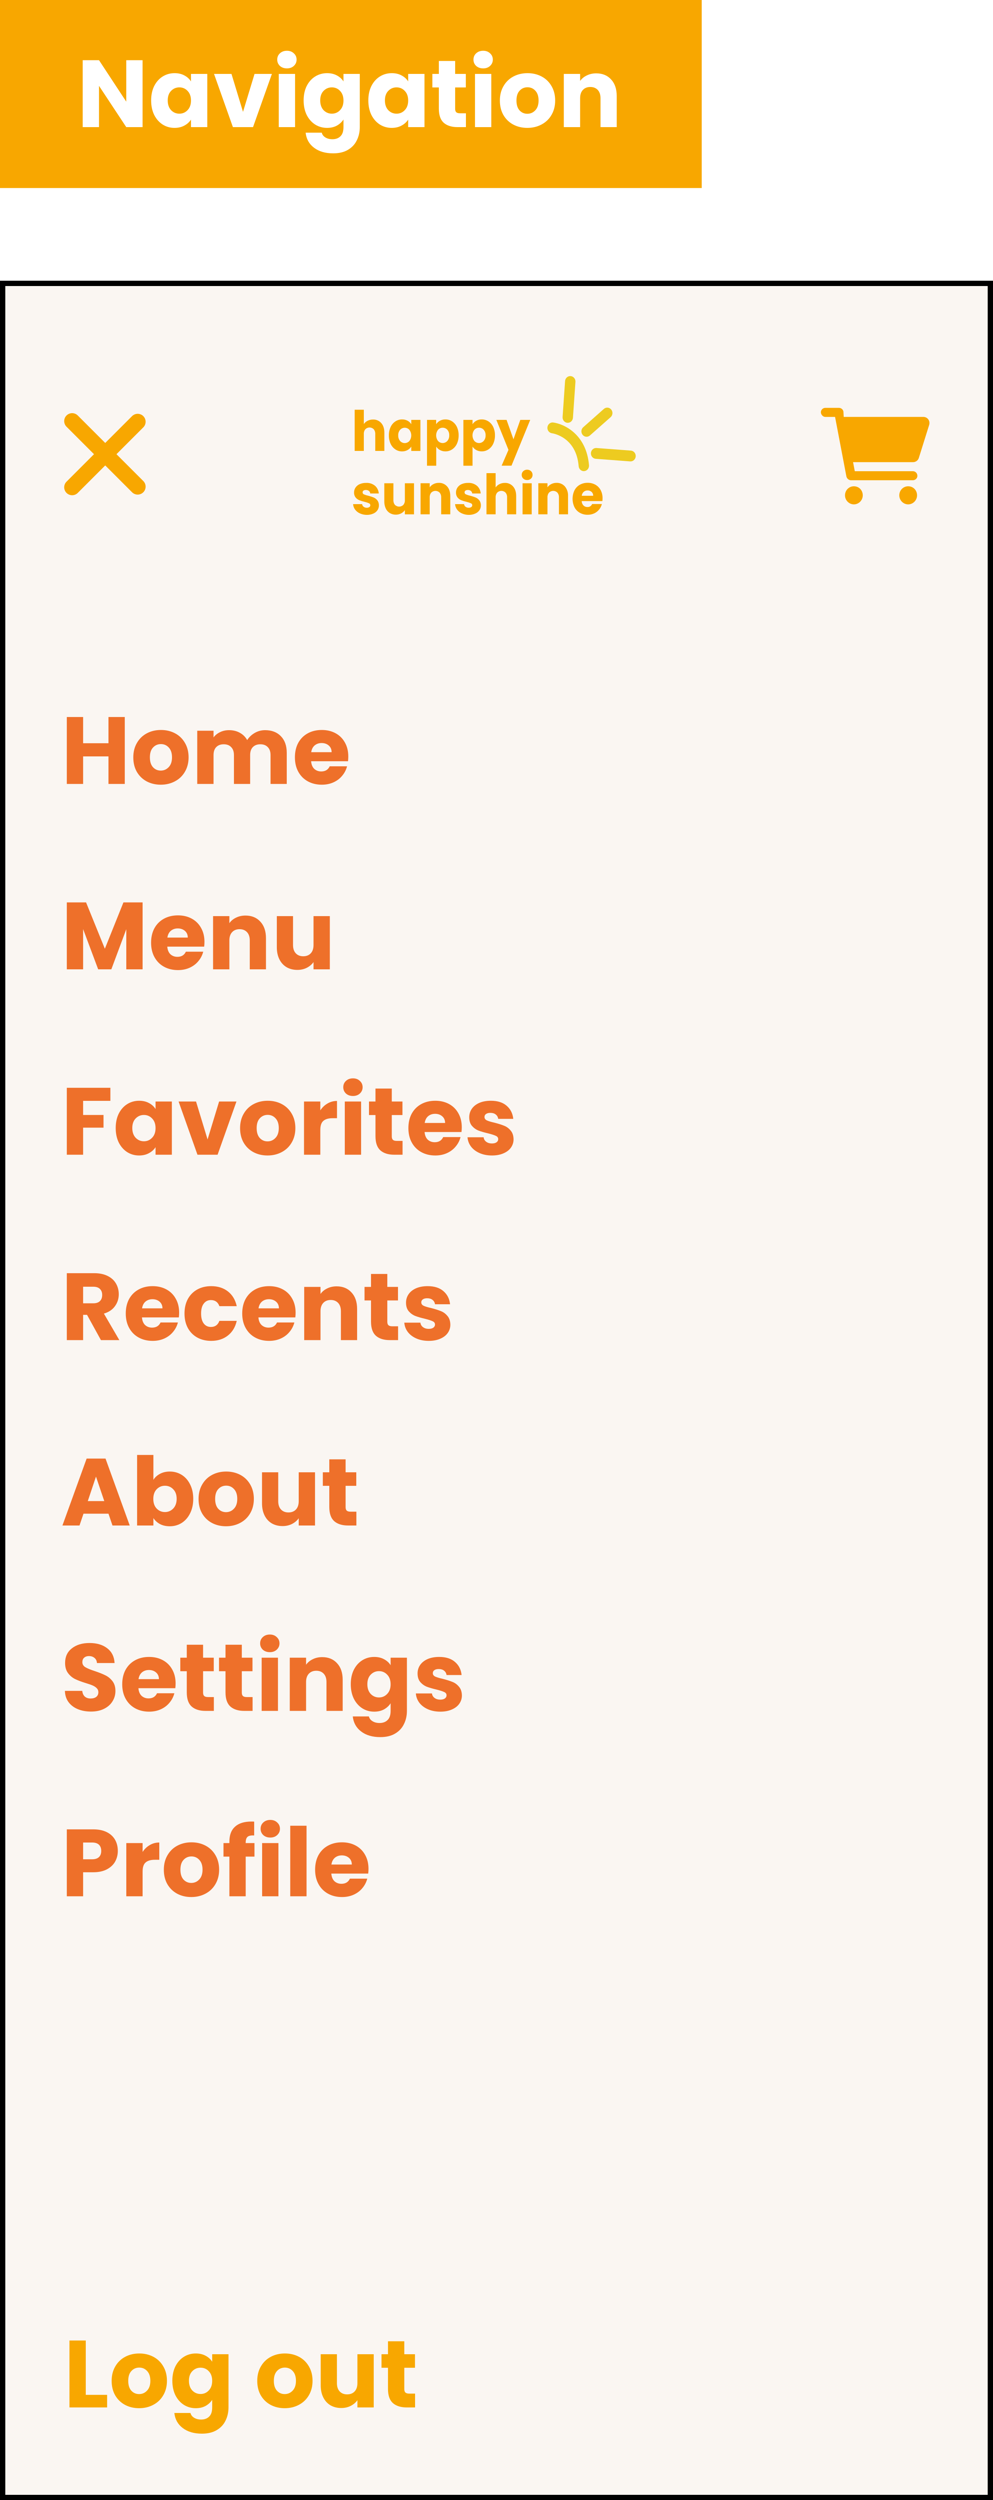 <svg width="375" height="944" viewBox="0 0 375 944" fill="none" xmlns="http://www.w3.org/2000/svg">
<rect width="375" height="944" fill="white"/>
<rect x="1" y="107" width="373" height="836" fill="#FAF6F2" stroke="black" stroke-width="2"/>
<path d="M44.492 698.864C44.492 700.328 44.156 701.672 43.484 702.896C42.812 704.096 41.78 705.068 40.388 705.812C38.996 706.556 37.268 706.928 35.204 706.928H31.388V716H25.232V690.728H35.204C37.22 690.728 38.924 691.076 40.316 691.772C41.708 692.468 42.752 693.428 43.448 694.652C44.144 695.876 44.492 697.28 44.492 698.864ZM34.736 702.032C35.912 702.032 36.788 701.756 37.364 701.204C37.94 700.652 38.228 699.872 38.228 698.864C38.228 697.856 37.94 697.076 37.364 696.524C36.788 695.972 35.912 695.696 34.736 695.696H31.388V702.032H34.736ZM53.853 699.26C54.573 698.156 55.473 697.292 56.553 696.668C57.633 696.02 58.833 695.696 60.153 695.696V702.212H58.461C56.925 702.212 55.773 702.548 55.005 703.22C54.237 703.868 53.853 705.02 53.853 706.676V716H47.697V695.912H53.853V699.26ZM72.239 716.288C70.271 716.288 68.495 715.868 66.911 715.028C65.351 714.188 64.115 712.988 63.203 711.428C62.315 709.868 61.871 708.044 61.871 705.956C61.871 703.892 62.327 702.08 63.239 700.52C64.151 698.936 65.399 697.724 66.983 696.884C68.567 696.044 70.343 695.624 72.311 695.624C74.279 695.624 76.055 696.044 77.639 696.884C79.223 697.724 80.471 698.936 81.383 700.52C82.295 702.08 82.751 703.892 82.751 705.956C82.751 708.02 82.283 709.844 81.347 711.428C80.435 712.988 79.175 714.188 77.567 715.028C75.983 715.868 74.207 716.288 72.239 716.288ZM72.239 710.96C73.415 710.96 74.411 710.528 75.227 709.664C76.067 708.8 76.487 707.564 76.487 705.956C76.487 704.348 76.079 703.112 75.263 702.248C74.471 701.384 73.487 700.952 72.311 700.952C71.111 700.952 70.115 701.384 69.323 702.248C68.531 703.088 68.135 704.324 68.135 705.956C68.135 707.564 68.519 708.8 69.287 709.664C70.079 710.528 71.063 710.96 72.239 710.96ZM96.097 701.024H92.785V716H86.629V701.024H84.397V695.912H86.629V695.336C86.629 692.864 87.337 690.992 88.753 689.72C90.169 688.424 92.245 687.776 94.981 687.776C95.437 687.776 95.773 687.788 95.989 687.812V693.032C94.813 692.96 93.985 693.128 93.505 693.536C93.025 693.944 92.785 694.676 92.785 695.732V695.912H96.097V701.024ZM102.086 693.824C101.006 693.824 100.118 693.512 99.422 692.888C98.75 692.24 98.414 691.448 98.414 690.512C98.414 689.552 98.75 688.76 99.422 688.136C100.118 687.488 101.006 687.164 102.086 687.164C103.142 687.164 104.006 687.488 104.678 688.136C105.374 688.76 105.722 689.552 105.722 690.512C105.722 691.448 105.374 692.24 104.678 692.888C104.006 693.512 103.142 693.824 102.086 693.824ZM105.146 695.912V716H98.99V695.912H105.146ZM115.763 689.36V716H109.607V689.36H115.763ZM139.16 705.632C139.16 706.208 139.124 706.808 139.052 707.432H125.12C125.216 708.68 125.612 709.64 126.308 710.312C127.028 710.96 127.904 711.284 128.936 711.284C130.472 711.284 131.54 710.636 132.14 709.34H138.692C138.356 710.66 137.744 711.848 136.856 712.904C135.992 713.96 134.9 714.788 133.58 715.388C132.26 715.988 130.784 716.288 129.152 716.288C127.184 716.288 125.432 715.868 123.896 715.028C122.36 714.188 121.16 712.988 120.296 711.428C119.432 709.868 119 708.044 119 705.956C119 703.868 119.42 702.044 120.26 700.484C121.124 698.924 122.324 697.724 123.86 696.884C125.396 696.044 127.16 695.624 129.152 695.624C131.096 695.624 132.824 696.032 134.336 696.848C135.848 697.664 137.024 698.828 137.864 700.34C138.728 701.852 139.16 703.616 139.16 705.632ZM132.86 704.012C132.86 702.956 132.5 702.116 131.78 701.492C131.06 700.868 130.16 700.556 129.08 700.556C128.048 700.556 127.172 700.856 126.452 701.456C125.756 702.056 125.324 702.908 125.156 704.012H132.86Z" fill="#EE702A"/>
<path d="M53.852 340.728V366H47.696V350.844L42.044 366H37.076L31.388 350.808V366H25.232V340.728H32.504L39.596 358.224L46.616 340.728H53.852ZM77.215 355.632C77.215 356.208 77.179 356.808 77.107 357.432H63.175C63.271 358.68 63.667 359.64 64.363 360.312C65.083 360.96 65.959 361.284 66.991 361.284C68.527 361.284 69.595 360.636 70.195 359.34H76.747C76.411 360.66 75.799 361.848 74.911 362.904C74.047 363.96 72.955 364.788 71.635 365.388C70.315 365.988 68.839 366.288 67.207 366.288C65.239 366.288 63.487 365.868 61.951 365.028C60.415 364.188 59.215 362.988 58.351 361.428C57.487 359.868 57.055 358.044 57.055 355.956C57.055 353.868 57.475 352.044 58.315 350.484C59.179 348.924 60.379 347.724 61.915 346.884C63.451 346.044 65.215 345.624 67.207 345.624C69.151 345.624 70.879 346.032 72.391 346.848C73.903 347.664 75.079 348.828 75.919 350.34C76.783 351.852 77.215 353.616 77.215 355.632ZM70.915 354.012C70.915 352.956 70.555 352.116 69.835 351.492C69.115 350.868 68.215 350.556 67.135 350.556C66.103 350.556 65.227 350.856 64.507 351.456C63.811 352.056 63.379 352.908 63.211 354.012H70.915ZM92.703 345.696C95.055 345.696 96.927 346.464 98.319 348C99.734 349.512 100.442 351.6 100.442 354.264V366H94.323V355.092C94.323 353.748 93.975 352.704 93.278 351.96C92.582 351.216 91.647 350.844 90.471 350.844C89.294 350.844 88.359 351.216 87.662 351.96C86.966 352.704 86.618 353.748 86.618 355.092V366H80.463V345.912H86.618V348.576C87.243 347.688 88.082 346.992 89.138 346.488C90.195 345.96 91.382 345.696 92.703 345.696ZM124.556 345.912V366H118.4V363.264C117.776 364.152 116.924 364.872 115.844 365.424C114.788 365.952 113.612 366.216 112.316 366.216C110.78 366.216 109.424 365.88 108.248 365.208C107.072 364.512 106.16 363.516 105.512 362.22C104.864 360.924 104.54 359.4 104.54 357.648V345.912H110.66V356.82C110.66 358.164 111.008 359.208 111.704 359.952C112.4 360.696 113.336 361.068 114.512 361.068C115.712 361.068 116.66 360.696 117.356 359.952C118.052 359.208 118.4 358.164 118.4 356.82V345.912H124.556Z" fill="#EE702A"/>
<path d="M47.12 270.728V296H40.964V285.596H31.388V296H25.232V270.728H31.388V280.628H40.964V270.728H47.12ZM60.708 296.288C58.74 296.288 56.964 295.868 55.38 295.028C53.82 294.188 52.584 292.988 51.672 291.428C50.784 289.868 50.34 288.044 50.34 285.956C50.34 283.892 50.796 282.08 51.708 280.52C52.62 278.936 53.868 277.724 55.452 276.884C57.036 276.044 58.812 275.624 60.78 275.624C62.748 275.624 64.524 276.044 66.108 276.884C67.692 277.724 68.94 278.936 69.852 280.52C70.764 282.08 71.22 283.892 71.22 285.956C71.22 288.02 70.752 289.844 69.816 291.428C68.904 292.988 67.644 294.188 66.036 295.028C64.452 295.868 62.676 296.288 60.708 296.288ZM60.708 290.96C61.884 290.96 62.88 290.528 63.696 289.664C64.536 288.8 64.956 287.564 64.956 285.956C64.956 284.348 64.548 283.112 63.732 282.248C62.94 281.384 61.956 280.952 60.78 280.952C59.58 280.952 58.584 281.384 57.792 282.248C57 283.088 56.604 284.324 56.604 285.956C56.604 287.564 56.988 288.8 57.756 289.664C58.548 290.528 59.532 290.96 60.708 290.96ZM100.118 275.696C102.614 275.696 104.594 276.452 106.058 277.964C107.546 279.476 108.29 281.576 108.29 284.264V296H102.17V285.092C102.17 283.796 101.822 282.8 101.126 282.104C100.454 281.384 99.518 281.024 98.318 281.024C97.118 281.024 96.17 281.384 95.474 282.104C94.802 282.8 94.466 283.796 94.466 285.092V296H88.346V285.092C88.346 283.796 87.998 282.8 87.302 282.104C86.63 281.384 85.694 281.024 84.494 281.024C83.294 281.024 82.346 281.384 81.65 282.104C80.978 282.8 80.642 283.796 80.642 285.092V296H74.486V275.912H80.642V278.432C81.266 277.592 82.082 276.932 83.09 276.452C84.098 275.948 85.238 275.696 86.51 275.696C88.022 275.696 89.366 276.02 90.542 276.668C91.742 277.316 92.678 278.24 93.35 279.44C94.046 278.336 94.994 277.436 96.194 276.74C97.394 276.044 98.702 275.696 100.118 275.696ZM131.531 285.632C131.531 286.208 131.495 286.808 131.423 287.432H117.491C117.587 288.68 117.983 289.64 118.679 290.312C119.399 290.96 120.275 291.284 121.307 291.284C122.843 291.284 123.911 290.636 124.511 289.34H131.063C130.727 290.66 130.115 291.848 129.227 292.904C128.363 293.96 127.271 294.788 125.951 295.388C124.631 295.988 123.155 296.288 121.523 296.288C119.555 296.288 117.803 295.868 116.267 295.028C114.731 294.188 113.531 292.988 112.667 291.428C111.803 289.868 111.371 288.044 111.371 285.956C111.371 283.868 111.791 282.044 112.631 280.484C113.495 278.924 114.695 277.724 116.231 276.884C117.767 276.044 119.531 275.624 121.523 275.624C123.467 275.624 125.195 276.032 126.707 276.848C128.219 277.664 129.395 278.828 130.235 280.34C131.099 281.852 131.531 283.616 131.531 285.632ZM125.231 284.012C125.231 282.956 124.871 282.116 124.151 281.492C123.431 280.868 122.531 280.556 121.451 280.556C120.419 280.556 119.543 280.856 118.823 281.456C118.127 282.056 117.695 282.908 117.527 284.012H125.231Z" fill="#EE702A"/>
<path d="M41.684 410.728V415.66H31.388V420.988H39.092V425.776H31.388V436H25.232V410.728H41.684ZM43.696 425.92C43.696 423.856 44.08 422.044 44.847 420.484C45.639 418.924 46.708 417.724 48.051 416.884C49.395 416.044 50.895 415.624 52.551 415.624C53.968 415.624 55.203 415.912 56.26 416.488C57.34 417.064 58.167 417.82 58.743 418.756V415.912H64.9V436H58.743V433.156C58.144 434.092 57.303 434.848 56.224 435.424C55.167 436 53.931 436.288 52.516 436.288C50.883 436.288 49.395 435.868 48.051 435.028C46.708 434.164 45.639 432.952 44.847 431.392C44.08 429.808 43.696 427.984 43.696 425.92ZM58.743 425.956C58.743 424.42 58.312 423.208 57.447 422.32C56.608 421.432 55.575 420.988 54.352 420.988C53.127 420.988 52.084 421.432 51.219 422.32C50.38 423.184 49.959 424.384 49.959 425.92C49.959 427.456 50.38 428.68 51.219 429.592C52.084 430.48 53.127 430.924 54.352 430.924C55.575 430.924 56.608 430.48 57.447 429.592C58.312 428.704 58.743 427.492 58.743 425.956ZM78.389 430.24L82.745 415.912H89.297L82.169 436H74.573L67.445 415.912H74.033L78.389 430.24ZM101.032 436.288C99.064 436.288 97.288 435.868 95.704 435.028C94.144 434.188 92.908 432.988 91.996 431.428C91.108 429.868 90.664 428.044 90.664 425.956C90.664 423.892 91.12 422.08 92.032 420.52C92.944 418.936 94.192 417.724 95.776 416.884C97.36 416.044 99.136 415.624 101.104 415.624C103.072 415.624 104.848 416.044 106.432 416.884C108.016 417.724 109.264 418.936 110.176 420.52C111.088 422.08 111.544 423.892 111.544 425.956C111.544 428.02 111.076 429.844 110.14 431.428C109.228 432.988 107.968 434.188 106.36 435.028C104.776 435.868 103 436.288 101.032 436.288ZM101.032 430.96C102.208 430.96 103.204 430.528 104.02 429.664C104.86 428.8 105.28 427.564 105.28 425.956C105.28 424.348 104.872 423.112 104.056 422.248C103.264 421.384 102.28 420.952 101.104 420.952C99.904 420.952 98.908 421.384 98.116 422.248C97.324 423.088 96.928 424.324 96.928 425.956C96.928 427.564 97.312 428.8 98.08 429.664C98.872 430.528 99.856 430.96 101.032 430.96ZM120.966 419.26C121.686 418.156 122.586 417.292 123.666 416.668C124.746 416.02 125.946 415.696 127.266 415.696V422.212H125.574C124.038 422.212 122.886 422.548 122.118 423.22C121.35 423.868 120.966 425.02 120.966 426.676V436H114.81V415.912H120.966V419.26ZM133.305 413.824C132.225 413.824 131.337 413.512 130.641 412.888C129.969 412.24 129.633 411.448 129.633 410.512C129.633 409.552 129.969 408.76 130.641 408.136C131.337 407.488 132.225 407.164 133.305 407.164C134.361 407.164 135.225 407.488 135.897 408.136C136.593 408.76 136.941 409.552 136.941 410.512C136.941 411.448 136.593 412.24 135.897 412.888C135.225 413.512 134.361 413.824 133.305 413.824ZM136.365 415.912V436H130.209V415.912H136.365ZM152.022 430.78V436H148.89C146.658 436 144.918 435.46 143.67 434.38C142.422 433.276 141.798 431.488 141.798 429.016V421.024H139.35V415.912H141.798V411.016H147.954V415.912H151.986V421.024H147.954V429.088C147.954 429.688 148.098 430.12 148.386 430.384C148.674 430.648 149.154 430.78 149.826 430.78H152.022ZM174.387 425.632C174.387 426.208 174.351 426.808 174.279 427.432H160.347C160.443 428.68 160.839 429.64 161.535 430.312C162.255 430.96 163.131 431.284 164.163 431.284C165.699 431.284 166.767 430.636 167.367 429.34H173.919C173.583 430.66 172.971 431.848 172.083 432.904C171.219 433.96 170.127 434.788 168.807 435.388C167.487 435.988 166.011 436.288 164.379 436.288C162.411 436.288 160.659 435.868 159.123 435.028C157.587 434.188 156.387 432.988 155.523 431.428C154.659 429.868 154.227 428.044 154.227 425.956C154.227 423.868 154.647 422.044 155.487 420.484C156.351 418.924 157.551 417.724 159.087 416.884C160.623 416.044 162.387 415.624 164.379 415.624C166.323 415.624 168.051 416.032 169.563 416.848C171.075 417.664 172.251 418.828 173.091 420.34C173.955 421.852 174.387 423.616 174.387 425.632ZM168.087 424.012C168.087 422.956 167.727 422.116 167.007 421.492C166.287 420.868 165.387 420.556 164.307 420.556C163.275 420.556 162.399 420.856 161.679 421.456C160.983 422.056 160.551 422.908 160.383 424.012H168.087ZM185.806 436.288C184.054 436.288 182.494 435.988 181.126 435.388C179.758 434.788 178.678 433.972 177.886 432.94C177.094 431.884 176.65 430.708 176.554 429.412H182.638C182.71 430.108 183.034 430.672 183.61 431.104C184.186 431.536 184.894 431.752 185.734 431.752C186.502 431.752 187.09 431.608 187.498 431.32C187.93 431.008 188.146 430.612 188.146 430.132C188.146 429.556 187.846 429.136 187.246 428.872C186.646 428.584 185.674 428.272 184.33 427.936C182.89 427.6 181.69 427.252 180.73 426.892C179.77 426.508 178.942 425.92 178.246 425.128C177.55 424.312 177.202 423.22 177.202 421.852C177.202 420.7 177.514 419.656 178.138 418.72C178.786 417.76 179.722 417.004 180.946 416.452C182.194 415.9 183.67 415.624 185.374 415.624C187.894 415.624 189.874 416.248 191.314 417.496C192.778 418.744 193.618 420.4 193.834 422.464H188.146C188.05 421.768 187.738 421.216 187.21 420.808C186.706 420.4 186.034 420.196 185.194 420.196C184.474 420.196 183.922 420.34 183.538 420.628C183.154 420.892 182.962 421.264 182.962 421.744C182.962 422.32 183.262 422.752 183.862 423.04C184.486 423.328 185.446 423.616 186.742 423.904C188.23 424.288 189.442 424.672 190.378 425.056C191.314 425.416 192.13 426.016 192.826 426.856C193.546 427.672 193.918 428.776 193.942 430.168C193.942 431.344 193.606 432.4 192.934 433.336C192.286 434.248 191.338 434.968 190.09 435.496C188.866 436.024 187.438 436.288 185.806 436.288Z" fill="#EE702A"/>
<path d="M40.964 571.536H31.532L30.02 576H23.576L32.72 550.728H39.848L48.992 576H42.476L40.964 571.536ZM39.38 566.784L36.248 557.532L33.152 566.784H39.38ZM57.931 558.756C58.507 557.82 59.335 557.064 60.415 556.488C61.495 555.912 62.731 555.624 64.123 555.624C65.779 555.624 67.279 556.044 68.623 556.884C69.967 557.724 71.023 558.924 71.791 560.484C72.583 562.044 72.979 563.856 72.979 565.92C72.979 567.984 72.583 569.808 71.791 571.392C71.023 572.952 69.967 574.164 68.623 575.028C67.279 575.868 65.779 576.288 64.123 576.288C62.707 576.288 61.471 576.012 60.415 575.46C59.359 574.884 58.531 574.128 57.931 573.192V576H51.775V549.36H57.931V558.756ZM66.715 565.92C66.715 564.384 66.283 563.184 65.419 562.32C64.579 561.432 63.535 560.988 62.287 560.988C61.063 560.988 60.019 561.432 59.155 562.32C58.315 563.208 57.895 564.42 57.895 565.956C57.895 567.492 58.315 568.704 59.155 569.592C60.019 570.48 61.063 570.924 62.287 570.924C63.511 570.924 64.555 570.48 65.419 569.592C66.283 568.68 66.715 567.456 66.715 565.92ZM85.353 576.288C83.385 576.288 81.609 575.868 80.025 575.028C78.465 574.188 77.229 572.988 76.317 571.428C75.429 569.868 74.985 568.044 74.985 565.956C74.985 563.892 75.441 562.08 76.353 560.52C77.265 558.936 78.513 557.724 80.097 556.884C81.681 556.044 83.457 555.624 85.425 555.624C87.393 555.624 89.169 556.044 90.753 556.884C92.337 557.724 93.585 558.936 94.497 560.52C95.409 562.08 95.865 563.892 95.865 565.956C95.865 568.02 95.397 569.844 94.461 571.428C93.549 572.988 92.289 574.188 90.681 575.028C89.097 575.868 87.321 576.288 85.353 576.288ZM85.353 570.96C86.529 570.96 87.525 570.528 88.341 569.664C89.181 568.8 89.601 567.564 89.601 565.956C89.601 564.348 89.193 563.112 88.377 562.248C87.585 561.384 86.601 560.952 85.425 560.952C84.225 560.952 83.229 561.384 82.437 562.248C81.645 563.088 81.249 564.324 81.249 565.956C81.249 567.564 81.633 568.8 82.401 569.664C83.193 570.528 84.177 570.96 85.353 570.96ZM118.966 555.912V576H112.81V573.264C112.186 574.152 111.334 574.872 110.254 575.424C109.198 575.952 108.022 576.216 106.726 576.216C105.19 576.216 103.834 575.88 102.658 575.208C101.482 574.512 100.57 573.516 99.922 572.22C99.274 570.924 98.95 569.4 98.95 567.648V555.912H105.07V566.82C105.07 568.164 105.418 569.208 106.114 569.952C106.81 570.696 107.746 571.068 108.922 571.068C110.122 571.068 111.07 570.696 111.766 569.952C112.462 569.208 112.81 568.164 112.81 566.82V555.912H118.966ZM134.584 570.78V576H131.452C129.22 576 127.48 575.46 126.232 574.38C124.984 573.276 124.36 571.488 124.36 569.016V561.024H121.912V555.912H124.36V551.016H130.516V555.912H134.548V561.024H130.516V569.088C130.516 569.688 130.66 570.12 130.948 570.384C131.236 570.648 131.716 570.78 132.388 570.78H134.584Z" fill="#EE702A"/>
<path d="M38.12 506L32.864 496.46H31.388V506H25.232V480.728H35.564C37.556 480.728 39.248 481.076 40.64 481.772C42.056 482.468 43.112 483.428 43.808 484.652C44.504 485.852 44.852 487.196 44.852 488.684C44.852 490.364 44.372 491.864 43.412 493.184C42.476 494.504 41.084 495.44 39.236 495.992L45.068 506H38.12ZM31.388 492.104H35.204C36.332 492.104 37.172 491.828 37.724 491.276C38.3 490.724 38.588 489.944 38.588 488.936C38.588 487.976 38.3 487.22 37.724 486.668C37.172 486.116 36.332 485.84 35.204 485.84H31.388V492.104ZM67.652 495.632C67.652 496.208 67.616 496.808 67.544 497.432H53.612C53.708 498.68 54.104 499.64 54.8 500.312C55.52 500.96 56.396 501.284 57.428 501.284C58.964 501.284 60.032 500.636 60.632 499.34H67.184C66.848 500.66 66.236 501.848 65.348 502.904C64.484 503.96 63.392 504.788 62.072 505.388C60.752 505.988 59.276 506.288 57.644 506.288C55.676 506.288 53.924 505.868 52.388 505.028C50.852 504.188 49.652 502.988 48.788 501.428C47.924 499.868 47.492 498.044 47.492 495.956C47.492 493.868 47.912 492.044 48.752 490.484C49.616 488.924 50.816 487.724 52.352 486.884C53.888 486.044 55.652 485.624 57.644 485.624C59.588 485.624 61.316 486.032 62.828 486.848C64.34 487.664 65.516 488.828 66.356 490.34C67.22 491.852 67.652 493.616 67.652 495.632ZM61.352 494.012C61.352 492.956 60.992 492.116 60.272 491.492C59.552 490.868 58.652 490.556 57.572 490.556C56.54 490.556 55.664 490.856 54.944 491.456C54.248 492.056 53.816 492.908 53.648 494.012H61.352ZM69.676 495.956C69.676 493.868 70.096 492.044 70.936 490.484C71.8 488.924 72.988 487.724 74.5 486.884C76.036 486.044 77.788 485.624 79.756 485.624C82.276 485.624 84.376 486.284 86.056 487.604C87.76 488.924 88.876 490.784 89.404 493.184H82.852C82.3 491.648 81.232 490.88 79.648 490.88C78.52 490.88 77.62 491.324 76.948 492.212C76.276 493.076 75.94 494.324 75.94 495.956C75.94 497.588 76.276 498.848 76.948 499.736C77.62 500.6 78.52 501.032 79.648 501.032C81.232 501.032 82.3 500.264 82.852 498.728H89.404C88.876 501.08 87.76 502.928 86.056 504.272C84.352 505.616 82.252 506.288 79.756 506.288C77.788 506.288 76.036 505.868 74.5 505.028C72.988 504.188 71.8 502.988 70.936 501.428C70.096 499.868 69.676 498.044 69.676 495.956ZM111.633 495.632C111.633 496.208 111.597 496.808 111.525 497.432H97.593C97.689 498.68 98.085 499.64 98.781 500.312C99.501 500.96 100.377 501.284 101.409 501.284C102.945 501.284 104.013 500.636 104.613 499.34H111.165C110.829 500.66 110.217 501.848 109.329 502.904C108.465 503.96 107.373 504.788 106.053 505.388C104.733 505.988 103.257 506.288 101.625 506.288C99.657 506.288 97.905 505.868 96.369 505.028C94.833 504.188 93.633 502.988 92.769 501.428C91.905 499.868 91.473 498.044 91.473 495.956C91.473 493.868 91.893 492.044 92.733 490.484C93.597 488.924 94.797 487.724 96.333 486.884C97.869 486.044 99.633 485.624 101.625 485.624C103.569 485.624 105.297 486.032 106.809 486.848C108.321 487.664 109.497 488.828 110.337 490.34C111.201 491.852 111.633 493.616 111.633 495.632ZM105.333 494.012C105.333 492.956 104.973 492.116 104.253 491.492C103.533 490.868 102.633 490.556 101.553 490.556C100.521 490.556 99.645 490.856 98.925 491.456C98.229 492.056 97.797 492.908 97.629 494.012H105.333ZM127.12 485.696C129.472 485.696 131.344 486.464 132.736 488C134.152 489.512 134.86 491.6 134.86 494.264V506H128.74V495.092C128.74 493.748 128.392 492.704 127.696 491.96C127 491.216 126.064 490.844 124.888 490.844C123.712 490.844 122.776 491.216 122.08 491.96C121.384 492.704 121.036 493.748 121.036 495.092V506H114.88V485.912H121.036V488.576C121.66 487.688 122.5 486.992 123.556 486.488C124.612 485.96 125.8 485.696 127.12 485.696ZM150.334 500.78V506H147.202C144.97 506 143.23 505.46 141.982 504.38C140.734 503.276 140.11 501.488 140.11 499.016V491.024H137.662V485.912H140.11V481.016H146.266V485.912H150.298V491.024H146.266V499.088C146.266 499.688 146.41 500.12 146.698 500.384C146.986 500.648 147.466 500.78 148.138 500.78H150.334ZM161.935 506.288C160.183 506.288 158.623 505.988 157.255 505.388C155.887 504.788 154.807 503.972 154.015 502.94C153.223 501.884 152.779 500.708 152.683 499.412H158.767C158.839 500.108 159.163 500.672 159.739 501.104C160.315 501.536 161.023 501.752 161.863 501.752C162.631 501.752 163.219 501.608 163.627 501.32C164.059 501.008 164.275 500.612 164.275 500.132C164.275 499.556 163.975 499.136 163.375 498.872C162.775 498.584 161.803 498.272 160.459 497.936C159.019 497.6 157.819 497.252 156.859 496.892C155.899 496.508 155.071 495.92 154.375 495.128C153.679 494.312 153.331 493.22 153.331 491.852C153.331 490.7 153.643 489.656 154.267 488.72C154.915 487.76 155.851 487.004 157.075 486.452C158.323 485.9 159.799 485.624 161.503 485.624C164.023 485.624 166.003 486.248 167.443 487.496C168.907 488.744 169.747 490.4 169.963 492.464H164.275C164.179 491.768 163.867 491.216 163.339 490.808C162.835 490.4 162.163 490.196 161.323 490.196C160.603 490.196 160.051 490.34 159.667 490.628C159.283 490.892 159.091 491.264 159.091 491.744C159.091 492.32 159.391 492.752 159.991 493.04C160.615 493.328 161.575 493.616 162.871 493.904C164.359 494.288 165.571 494.672 166.507 495.056C167.443 495.416 168.259 496.016 168.955 496.856C169.675 497.672 170.047 498.776 170.071 500.168C170.071 501.344 169.735 502.4 169.063 503.336C168.415 504.248 167.467 504.968 166.219 505.496C164.995 506.024 163.567 506.288 161.935 506.288Z" fill="#EE702A"/>
<path d="M34.376 646.252C32.528 646.252 30.872 645.952 29.408 645.352C27.944 644.752 26.768 643.864 25.88 642.688C25.016 641.512 24.56 640.096 24.512 638.44H31.064C31.16 639.376 31.484 640.096 32.036 640.6C32.588 641.08 33.308 641.32 34.196 641.32C35.108 641.32 35.828 641.116 36.356 640.708C36.884 640.276 37.148 639.688 37.148 638.944C37.148 638.32 36.932 637.804 36.5 637.396C36.092 636.988 35.576 636.652 34.952 636.388C34.352 636.124 33.488 635.824 32.36 635.488C30.728 634.984 29.396 634.48 28.364 633.976C27.332 633.472 26.444 632.728 25.7 631.744C24.956 630.76 24.584 629.476 24.584 627.892C24.584 625.54 25.436 623.704 27.14 622.384C28.844 621.04 31.064 620.368 33.8 620.368C36.584 620.368 38.828 621.04 40.532 622.384C42.236 623.704 43.148 625.552 43.268 627.928H36.608C36.56 627.112 36.26 626.476 35.708 626.02C35.156 625.54 34.448 625.3 33.584 625.3C32.84 625.3 32.24 625.504 31.784 625.912C31.328 626.296 31.1 626.86 31.1 627.604C31.1 628.42 31.484 629.056 32.252 629.512C33.02 629.968 34.22 630.46 35.852 630.988C37.484 631.54 38.804 632.068 39.812 632.572C40.844 633.076 41.732 633.808 42.476 634.768C43.22 635.728 43.592 636.964 43.592 638.476C43.592 639.916 43.22 641.224 42.476 642.4C41.756 643.576 40.7 644.512 39.308 645.208C37.916 645.904 36.272 646.252 34.376 646.252ZM66.316 635.632C66.316 636.208 66.28 636.808 66.208 637.432H52.276C52.372 638.68 52.768 639.64 53.464 640.312C54.184 640.96 55.06 641.284 56.092 641.284C57.628 641.284 58.696 640.636 59.296 639.34H65.848C65.512 640.66 64.9 641.848 64.012 642.904C63.148 643.96 62.056 644.788 60.736 645.388C59.416 645.988 57.94 646.288 56.308 646.288C54.34 646.288 52.588 645.868 51.052 645.028C49.516 644.188 48.316 642.988 47.452 641.428C46.588 639.868 46.156 638.044 46.156 635.956C46.156 633.868 46.576 632.044 47.416 630.484C48.28 628.924 49.48 627.724 51.016 626.884C52.552 626.044 54.316 625.624 56.308 625.624C58.252 625.624 59.98 626.032 61.492 626.848C63.004 627.664 64.18 628.828 65.02 630.34C65.884 631.852 66.316 633.616 66.316 635.632ZM60.016 634.012C60.016 632.956 59.656 632.116 58.936 631.492C58.216 630.868 57.316 630.556 56.236 630.556C55.204 630.556 54.328 630.856 53.608 631.456C52.912 632.056 52.48 632.908 52.312 634.012H60.016ZM80.76 640.78V646H77.628C75.396 646 73.656 645.46 72.408 644.38C71.16 643.276 70.536 641.488 70.536 639.016V631.024H68.088V625.912H70.536V621.016H76.692V625.912H80.724V631.024H76.692V639.088C76.692 639.688 76.836 640.12 77.124 640.384C77.412 640.648 77.892 640.78 78.564 640.78H80.76ZM95.385 640.78V646H92.253C90.021 646 88.281 645.46 87.033 644.38C85.785 643.276 85.161 641.488 85.161 639.016V631.024H82.713V625.912H85.161V621.016H91.317V625.912H95.349V631.024H91.317V639.088C91.317 639.688 91.461 640.12 91.749 640.384C92.037 640.648 92.517 640.78 93.189 640.78H95.385ZM101.91 623.824C100.83 623.824 99.942 623.512 99.246 622.888C98.574 622.24 98.238 621.448 98.238 620.512C98.238 619.552 98.574 618.76 99.246 618.136C99.942 617.488 100.83 617.164 101.91 617.164C102.966 617.164 103.83 617.488 104.502 618.136C105.198 618.76 105.546 619.552 105.546 620.512C105.546 621.448 105.198 622.24 104.502 622.888C103.83 623.512 102.966 623.824 101.91 623.824ZM104.97 625.912V646H98.814V625.912H104.97ZM121.671 625.696C124.023 625.696 125.895 626.464 127.287 628C128.703 629.512 129.411 631.6 129.411 634.264V646H123.291V635.092C123.291 633.748 122.943 632.704 122.247 631.96C121.551 631.216 120.615 630.844 119.439 630.844C118.263 630.844 117.327 631.216 116.631 631.96C115.935 632.704 115.587 633.748 115.587 635.092V646H109.431V625.912H115.587V628.576C116.211 627.688 117.051 626.992 118.107 626.488C119.163 625.96 120.351 625.696 121.671 625.696ZM141.321 625.624C142.737 625.624 143.973 625.912 145.029 626.488C146.109 627.064 146.937 627.82 147.513 628.756V625.912H153.669V645.964C153.669 647.812 153.297 649.48 152.553 650.968C151.833 652.48 150.717 653.68 149.205 654.568C147.717 655.456 145.857 655.9 143.625 655.9C140.649 655.9 138.237 655.192 136.389 653.776C134.541 652.384 133.485 650.488 133.221 648.088H139.305C139.497 648.856 139.953 649.456 140.673 649.888C141.393 650.344 142.281 650.572 143.337 650.572C144.609 650.572 145.617 650.2 146.361 649.456C147.129 648.736 147.513 647.572 147.513 645.964V643.12C146.913 644.056 146.085 644.824 145.029 645.424C143.973 646 142.737 646.288 141.321 646.288C139.665 646.288 138.165 645.868 136.821 645.028C135.477 644.164 134.409 642.952 133.617 641.392C132.849 639.808 132.465 637.984 132.465 635.92C132.465 633.856 132.849 632.044 133.617 630.484C134.409 628.924 135.477 627.724 136.821 626.884C138.165 626.044 139.665 625.624 141.321 625.624ZM147.513 635.956C147.513 634.42 147.081 633.208 146.217 632.32C145.377 631.432 144.345 630.988 143.121 630.988C141.897 630.988 140.853 631.432 139.989 632.32C139.149 633.184 138.729 634.384 138.729 635.92C138.729 637.456 139.149 638.68 139.989 639.592C140.853 640.48 141.897 640.924 143.121 640.924C144.345 640.924 145.377 640.48 146.217 639.592C147.081 638.704 147.513 637.492 147.513 635.956ZM166.295 646.288C164.543 646.288 162.983 645.988 161.615 645.388C160.247 644.788 159.167 643.972 158.375 642.94C157.583 641.884 157.139 640.708 157.043 639.412H163.127C163.199 640.108 163.523 640.672 164.099 641.104C164.675 641.536 165.383 641.752 166.223 641.752C166.991 641.752 167.579 641.608 167.987 641.32C168.419 641.008 168.635 640.612 168.635 640.132C168.635 639.556 168.335 639.136 167.735 638.872C167.135 638.584 166.163 638.272 164.819 637.936C163.379 637.6 162.179 637.252 161.219 636.892C160.259 636.508 159.431 635.92 158.735 635.128C158.039 634.312 157.691 633.22 157.691 631.852C157.691 630.7 158.003 629.656 158.627 628.72C159.275 627.76 160.211 627.004 161.435 626.452C162.683 625.9 164.159 625.624 165.863 625.624C168.383 625.624 170.363 626.248 171.803 627.496C173.267 628.744 174.107 630.4 174.323 632.464H168.635C168.539 631.768 168.227 631.216 167.699 630.808C167.195 630.4 166.523 630.196 165.683 630.196C164.963 630.196 164.411 630.34 164.027 630.628C163.643 630.892 163.451 631.264 163.451 631.744C163.451 632.32 163.751 632.752 164.351 633.04C164.975 633.328 165.935 633.616 167.231 633.904C168.719 634.288 169.931 634.672 170.867 635.056C171.803 635.416 172.619 636.016 173.315 636.856C174.035 637.672 174.407 638.776 174.431 640.168C174.431 641.344 174.095 642.4 173.423 643.336C172.775 644.248 171.827 644.968 170.579 645.496C169.355 646.024 167.927 646.288 166.295 646.288Z" fill="#EE702A"/>
<path d="M32.388 904.248H40.452V909H26.232V883.728H32.388V904.248ZM52.532 909.288C50.564 909.288 48.788 908.868 47.204 908.028C45.644 907.188 44.408 905.988 43.496 904.428C42.608 902.868 42.164 901.044 42.164 898.956C42.164 896.892 42.62 895.08 43.532 893.52C44.444 891.936 45.692 890.724 47.276 889.884C48.86 889.044 50.636 888.624 52.604 888.624C54.572 888.624 56.348 889.044 57.932 889.884C59.516 890.724 60.764 891.936 61.676 893.52C62.588 895.08 63.044 896.892 63.044 898.956C63.044 901.02 62.576 902.844 61.64 904.428C60.728 905.988 59.468 907.188 57.86 908.028C56.276 908.868 54.5 909.288 52.532 909.288ZM52.532 903.96C53.708 903.96 54.704 903.528 55.52 902.664C56.36 901.8 56.78 900.564 56.78 898.956C56.78 897.348 56.372 896.112 55.556 895.248C54.764 894.384 53.78 893.952 52.604 893.952C51.404 893.952 50.408 894.384 49.616 895.248C48.824 896.088 48.428 897.324 48.428 898.956C48.428 900.564 48.812 901.8 49.58 902.664C50.372 903.528 51.356 903.96 52.532 903.96ZM73.942 888.624C75.358 888.624 76.594 888.912 77.65 889.488C78.73 890.064 79.558 890.82 80.134 891.756V888.912H86.29V908.964C86.29 910.812 85.918 912.48 85.174 913.968C84.454 915.48 83.338 916.68 81.826 917.568C80.338 918.456 78.478 918.9 76.246 918.9C73.27 918.9 70.858 918.192 69.01 916.776C67.162 915.384 66.106 913.488 65.842 911.088H71.926C72.118 911.856 72.574 912.456 73.294 912.888C74.014 913.344 74.902 913.572 75.958 913.572C77.23 913.572 78.238 913.2 78.982 912.456C79.75 911.736 80.134 910.572 80.134 908.964V906.12C79.534 907.056 78.706 907.824 77.65 908.424C76.594 909 75.358 909.288 73.942 909.288C72.286 909.288 70.786 908.868 69.442 908.028C68.098 907.164 67.03 905.952 66.238 904.392C65.47 902.808 65.086 900.984 65.086 898.92C65.086 896.856 65.47 895.044 66.238 893.484C67.03 891.924 68.098 890.724 69.442 889.884C70.786 889.044 72.286 888.624 73.942 888.624ZM80.134 898.956C80.134 897.42 79.702 896.208 78.838 895.32C77.998 894.432 76.966 893.988 75.742 893.988C74.518 893.988 73.474 894.432 72.61 895.32C71.77 896.184 71.35 897.384 71.35 898.92C71.35 900.456 71.77 901.68 72.61 902.592C73.474 903.48 74.518 903.924 75.742 903.924C76.966 903.924 77.998 903.48 78.838 902.592C79.702 901.704 80.134 900.492 80.134 898.956ZM107.517 909.288C105.549 909.288 103.773 908.868 102.189 908.028C100.629 907.188 99.393 905.988 98.481 904.428C97.593 902.868 97.149 901.044 97.149 898.956C97.149 896.892 97.605 895.08 98.517 893.52C99.429 891.936 100.677 890.724 102.261 889.884C103.845 889.044 105.621 888.624 107.589 888.624C109.557 888.624 111.333 889.044 112.917 889.884C114.501 890.724 115.749 891.936 116.661 893.52C117.573 895.08 118.029 896.892 118.029 898.956C118.029 901.02 117.561 902.844 116.625 904.428C115.713 905.988 114.453 907.188 112.845 908.028C111.261 908.868 109.485 909.288 107.517 909.288ZM107.517 903.96C108.693 903.96 109.689 903.528 110.505 902.664C111.345 901.8 111.765 900.564 111.765 898.956C111.765 897.348 111.357 896.112 110.541 895.248C109.749 894.384 108.765 893.952 107.589 893.952C106.389 893.952 105.393 894.384 104.601 895.248C103.809 896.088 103.413 897.324 103.413 898.956C103.413 900.564 103.797 901.8 104.565 902.664C105.357 903.528 106.341 903.96 107.517 903.96ZM141.131 888.912V909H134.975V906.264C134.351 907.152 133.499 907.872 132.419 908.424C131.363 908.952 130.187 909.216 128.891 909.216C127.355 909.216 125.999 908.88 124.823 908.208C123.647 907.512 122.735 906.516 122.087 905.22C121.439 903.924 121.115 902.4 121.115 900.648V888.912H127.235V899.82C127.235 901.164 127.583 902.208 128.279 902.952C128.975 903.696 129.911 904.068 131.087 904.068C132.287 904.068 133.235 903.696 133.931 902.952C134.627 902.208 134.975 901.164 134.975 899.82V888.912H141.131ZM156.748 903.78V909H153.616C151.384 909 149.644 908.46 148.396 907.38C147.148 906.276 146.524 904.488 146.524 902.016V894.024H144.076V888.912H146.524V884.016H152.68V888.912H156.712V894.024H152.68V902.088C152.68 902.688 152.824 903.12 153.112 903.384C153.4 903.648 153.88 903.78 154.552 903.78H156.748Z" fill="#F8A700"/>
<path d="M214.409 159.644H214.264C213.746 159.602 213.266 159.348 212.927 158.938C212.589 158.528 212.42 157.996 212.459 157.457L213.393 143.895C213.412 143.627 213.481 143.366 213.597 143.126C213.713 142.887 213.873 142.673 214.068 142.498C214.263 142.322 214.489 142.188 214.734 142.104C214.979 142.019 215.237 141.986 215.495 142.005C215.752 142.025 216.003 142.097 216.233 142.217C216.464 142.337 216.669 142.504 216.838 142.707C217.007 142.91 217.135 143.145 217.217 143.4C217.298 143.654 217.33 143.923 217.311 144.191L216.368 157.748C216.331 158.263 216.109 158.744 215.746 159.096C215.383 159.447 214.905 159.643 214.409 159.644Z" fill="#EDCB20"/>
<path d="M221.527 164.911C221.125 164.912 220.733 164.785 220.403 164.546C220.073 164.307 219.821 163.969 219.682 163.577C219.543 163.185 219.523 162.758 219.624 162.354C219.726 161.949 219.944 161.587 220.25 161.316L227.977 154.462C228.172 154.273 228.401 154.127 228.651 154.033C228.901 153.939 229.167 153.898 229.433 153.914C229.698 153.93 229.958 154.001 230.196 154.124C230.435 154.247 230.646 154.419 230.819 154.63C230.991 154.84 231.121 155.085 231.2 155.349C231.279 155.614 231.306 155.892 231.279 156.167C231.252 156.442 231.171 156.709 231.042 156.951C230.913 157.192 230.738 157.405 230.528 157.574L222.8 164.409C222.447 164.729 221.996 164.908 221.527 164.911Z" fill="#EDCB20"/>
<path d="M238.106 174.215H237.962L224.971 173.234C224.714 173.215 224.463 173.143 224.233 173.023C224.002 172.902 223.797 172.736 223.628 172.533C223.459 172.33 223.33 172.095 223.249 171.84C223.168 171.585 223.136 171.317 223.155 171.049C223.173 170.782 223.242 170.52 223.358 170.281C223.474 170.041 223.634 169.827 223.829 169.652C224.024 169.476 224.25 169.343 224.495 169.258C224.74 169.174 224.998 169.14 225.256 169.16L238.246 170.141C238.755 170.177 239.23 170.417 239.572 170.811C239.913 171.205 240.094 171.721 240.076 172.251C240.058 172.781 239.842 173.283 239.474 173.65C239.107 174.018 238.616 174.222 238.106 174.22V174.215Z" fill="#EDCB20"/>
<path d="M220.48 177.9C219.988 177.898 219.514 177.703 219.152 177.356C218.791 177.008 218.567 176.533 218.526 176.023C217.623 164.911 208.731 163.62 208.356 163.573C207.859 163.485 207.414 163.203 207.112 162.784C206.809 162.365 206.673 161.841 206.731 161.32C206.789 160.8 207.036 160.322 207.423 159.986C207.809 159.65 208.305 159.48 208.807 159.513C213.104 160.029 221.482 164.071 222.434 175.675C222.477 176.217 222.311 176.755 221.972 177.17C221.633 177.584 221.15 177.842 220.629 177.886L220.48 177.9Z" fill="#EDCB20"/>
<path d="M143.981 159.747C144.76 160.636 145.15 161.858 145.15 163.414V170.263H141.715V163.897C141.756 163.23 141.548 162.572 141.133 162.062C140.706 161.641 140.141 161.407 139.553 161.407C138.965 161.407 138.4 161.641 137.973 162.062C137.559 162.571 137.351 163.227 137.391 163.893V170.258H133.938V154.71H137.395V160.114C137.76 159.578 138.253 159.15 138.826 158.874C139.462 158.556 140.161 158.395 140.866 158.405C141.448 158.38 142.028 158.487 142.566 158.719C143.104 158.951 143.587 159.302 143.981 159.747Z" fill="#F8A700"/>
<path d="M147.524 161.207C147.922 160.343 148.548 159.614 149.33 159.104C150.085 158.611 150.961 158.356 151.853 158.367C152.579 158.35 153.298 158.525 153.943 158.874C154.504 159.176 154.978 159.628 155.315 160.184V158.536H158.768V170.272H155.315V168.61C154.966 169.171 154.482 169.627 153.911 169.934C153.266 170.283 152.548 170.458 151.821 170.441C150.934 170.45 150.064 170.191 149.316 169.695C148.536 169.176 147.91 168.441 147.51 167.573C147.058 166.579 146.834 165.49 146.856 164.39C146.835 163.289 147.064 162.199 147.524 161.207ZM154.597 162.278C154.371 162.033 154.1 161.838 153.8 161.704C153.5 161.571 153.177 161.502 152.85 161.502C152.524 161.502 152.201 161.571 151.901 161.704C151.6 161.838 151.329 162.033 151.103 162.278C150.855 162.563 150.664 162.896 150.541 163.259C150.417 163.622 150.365 164.006 150.386 164.39C150.346 165.171 150.604 165.937 151.103 166.521C151.328 166.769 151.599 166.966 151.899 167.101C152.199 167.236 152.523 167.305 152.85 167.305C153.177 167.305 153.501 167.236 153.802 167.101C154.102 166.966 154.373 166.769 154.597 166.521C155.057 165.921 155.308 165.176 155.308 164.409C155.308 163.641 155.057 162.897 154.597 162.297V162.278Z" fill="#F8A700"/>
<path d="M166.125 158.874C166.766 158.524 167.482 158.35 168.206 158.367C169.101 158.354 169.98 158.61 170.738 159.104C171.519 159.614 172.145 160.343 172.544 161.208C172.998 162.197 173.222 163.284 173.198 164.381C173.22 165.48 172.996 166.57 172.544 167.564C172.144 168.432 171.519 169.167 170.738 169.685C169.984 170.183 169.108 170.443 168.215 170.432C167.494 170.447 166.782 170.272 166.143 169.925C165.578 169.621 165.095 169.174 164.739 168.625V175.854H161.259V158.536H164.712V160.184C165.066 159.627 165.553 159.176 166.125 158.874ZM168.933 162.268C168.706 162.019 168.432 161.822 168.128 161.69C167.825 161.557 167.497 161.492 167.168 161.499C166.84 161.494 166.514 161.56 166.213 161.695C165.911 161.829 165.64 162.028 165.416 162.278C164.96 162.879 164.711 163.624 164.711 164.39C164.711 165.157 164.96 165.901 165.416 166.503C165.642 166.751 165.914 166.948 166.216 167.083C166.517 167.218 166.842 167.288 167.17 167.288C167.498 167.288 167.823 167.218 168.125 167.083C168.426 166.948 168.698 166.751 168.924 166.503C169.428 165.92 169.689 165.154 169.65 164.371C169.67 163.989 169.617 163.606 169.494 163.245C169.371 162.884 169.18 162.552 168.933 162.268Z" fill="#F8A700"/>
<path d="M179.843 158.874C180.483 158.524 181.2 158.35 181.923 158.367C182.817 158.356 183.694 158.612 184.451 159.104C185.231 159.615 185.857 160.344 186.257 161.208C186.712 162.197 186.938 163.284 186.916 164.381C186.936 165.481 186.711 166.57 186.257 167.564C185.857 168.432 185.231 169.167 184.451 169.685C183.696 170.183 182.818 170.443 181.923 170.432C181.203 170.447 180.49 170.272 179.852 169.925C179.287 169.62 178.804 169.173 178.448 168.625V175.854H174.995V158.536H178.448V160.184C178.798 159.631 179.278 159.18 179.843 158.874ZM182.664 162.268C182.436 162.019 182.162 161.822 181.857 161.689C181.552 161.557 181.225 161.492 180.894 161.499C180.567 161.494 180.242 161.561 179.941 161.695C179.64 161.829 179.37 162.028 179.147 162.278C178.688 162.878 178.437 163.623 178.437 164.39C178.437 165.158 178.688 165.903 179.147 166.503C179.373 166.75 179.644 166.948 179.945 167.083C180.247 167.218 180.571 167.287 180.899 167.287C181.227 167.287 181.551 167.218 181.852 167.083C182.153 166.948 182.425 166.75 182.65 166.503C182.901 166.215 183.095 165.879 183.221 165.513C183.346 165.147 183.401 164.759 183.381 164.371C183.401 163.989 183.348 163.606 183.225 163.245C183.102 162.884 182.911 162.552 182.664 162.268Z" fill="#F8A700"/>
<path d="M200.231 158.537L193.158 175.831H189.439L192.025 169.864L187.439 158.537H191.298L193.907 165.869L196.494 158.537H200.231Z" fill="#F8A700"/>
<path d="M135.896 193.838C135.186 193.526 134.565 193.029 134.091 192.396C133.655 191.805 133.396 191.093 133.346 190.35H136.759C136.776 190.545 136.834 190.734 136.928 190.905C137.023 191.075 137.151 191.222 137.305 191.336C137.651 191.596 138.07 191.73 138.496 191.716C138.848 191.738 139.198 191.646 139.498 191.453C139.608 191.379 139.697 191.277 139.759 191.157C139.821 191.037 139.852 190.903 139.851 190.768C139.85 190.604 139.802 190.445 139.711 190.311C139.621 190.178 139.493 190.076 139.345 190.021C138.815 189.796 138.269 189.617 137.711 189.486C137.023 189.331 136.347 189.124 135.689 188.866C135.149 188.649 134.67 188.296 134.294 187.838C133.887 187.307 133.679 186.64 133.707 185.961C133.703 185.305 133.891 184.663 134.244 184.12C134.639 183.535 135.185 183.079 135.82 182.806C136.605 182.472 137.449 182.312 138.298 182.337C139.502 182.267 140.689 182.656 141.638 183.43C142.044 183.794 142.378 184.237 142.619 184.735C142.86 185.233 143.003 185.775 143.042 186.331H139.837C139.817 186.143 139.761 185.96 139.673 185.794C139.585 185.628 139.466 185.482 139.322 185.364C138.993 185.112 138.589 184.986 138.18 185.008C137.854 184.987 137.53 185.07 137.251 185.247C137.148 185.321 137.065 185.42 137.009 185.536C136.953 185.651 136.926 185.78 136.93 185.909C136.931 186.075 136.98 186.237 137.072 186.373C137.164 186.509 137.294 186.613 137.445 186.669C137.963 186.891 138.501 187.06 139.052 187.172C139.744 187.351 140.425 187.572 141.092 187.834C141.629 188.06 142.103 188.421 142.473 188.885C142.894 189.437 143.113 190.125 143.091 190.829C143.1 191.488 142.905 192.133 142.536 192.669C142.127 193.238 141.574 193.677 140.938 193.936C140.173 194.262 139.351 194.422 138.523 194.406C137.619 194.41 136.724 194.216 135.896 193.838Z" fill="#F8A700"/>
<path d="M156.344 182.468V194.204H152.891V192.608C152.522 193.141 152.032 193.57 151.464 193.857C150.846 194.175 150.164 194.336 149.474 194.326C148.684 194.338 147.905 194.131 147.217 193.725C146.55 193.32 146.014 192.717 145.678 191.993C145.299 191.16 145.112 190.248 145.132 189.327V182.473H148.567V188.82C148.529 189.484 148.739 190.138 149.153 190.646C149.583 191.061 150.147 191.292 150.733 191.292C151.319 191.292 151.884 191.061 152.313 190.646C152.729 190.14 152.94 189.485 152.9 188.82V182.468H156.344Z" fill="#F8A700"/>
<path d="M168.86 183.679C169.652 184.565 170.046 185.787 170.043 187.346V194.195H166.608V187.829C166.648 187.163 166.438 186.507 166.021 185.998C165.595 185.577 165.03 185.342 164.441 185.342C163.853 185.342 163.288 185.577 162.862 185.998C162.447 186.508 162.237 187.163 162.275 187.829V194.195H158.822V182.459H162.275V184.013C162.639 183.485 163.127 183.063 163.692 182.787C164.314 182.471 164.999 182.31 165.692 182.318C166.283 182.291 166.874 182.399 167.421 182.634C167.968 182.869 168.46 183.226 168.86 183.679Z" fill="#F8A700"/>
<path d="M174.408 193.838C173.698 193.526 173.076 193.03 172.602 192.397C172.167 191.805 171.908 191.093 171.858 190.35H175.252C175.269 190.545 175.327 190.735 175.422 190.905C175.516 191.075 175.644 191.222 175.798 191.336C176.144 191.596 176.563 191.73 176.99 191.716C177.342 191.738 177.692 191.646 177.992 191.453C178.101 191.379 178.191 191.277 178.252 191.157C178.314 191.038 178.345 190.904 178.344 190.768C178.344 190.604 178.295 190.445 178.205 190.311C178.114 190.178 177.986 190.076 177.838 190.021C177.309 189.796 176.762 189.617 176.204 189.486C175.517 189.332 174.841 189.124 174.182 188.867C173.643 188.649 173.164 188.296 172.787 187.839C172.38 187.307 172.172 186.64 172.201 185.961C172.197 185.305 172.384 184.663 172.738 184.121C173.132 183.536 173.678 183.08 174.313 182.806C175.097 182.472 175.94 182.312 176.787 182.337C177.992 182.266 179.181 182.655 180.131 183.431C180.538 183.794 180.871 184.237 181.112 184.735C181.353 185.233 181.497 185.776 181.535 186.332H178.344C178.324 186.143 178.268 185.96 178.18 185.794C178.092 185.628 177.972 185.482 177.829 185.365C177.498 185.115 177.096 184.989 176.687 185.008C176.361 184.986 176.036 185.07 175.757 185.247C175.655 185.321 175.572 185.42 175.516 185.536C175.46 185.651 175.433 185.78 175.437 185.909C175.438 186.075 175.487 186.238 175.579 186.374C175.671 186.51 175.801 186.613 175.952 186.67C176.469 186.891 177.005 187.059 177.554 187.172C178.247 187.351 178.93 187.572 179.599 187.834C180.135 188.06 180.61 188.422 180.98 188.885C181.401 189.437 181.62 190.125 181.598 190.829C181.606 191.488 181.412 192.133 181.043 192.669C180.634 193.238 180.081 193.677 179.445 193.936C178.679 194.262 177.858 194.422 177.03 194.406C176.128 194.409 175.234 194.216 174.408 193.838Z" fill="#F8A700"/>
<path d="M193.759 183.679C194.544 184.567 194.932 185.787 194.932 187.346V194.195H191.502V187.829C191.541 187.163 191.331 186.506 190.915 185.998C190.489 185.577 189.923 185.342 189.335 185.342C188.747 185.342 188.181 185.577 187.755 185.998C187.341 186.507 187.131 187.163 187.168 187.829V194.195H183.715V178.647H187.168V184.045C187.539 183.513 188.033 183.087 188.604 182.806C189.24 182.488 189.938 182.327 190.644 182.337C191.226 182.311 191.806 182.418 192.344 182.65C192.882 182.882 193.365 183.233 193.759 183.679Z" fill="#F8A700"/>
<path d="M197.595 180.694C197.41 180.521 197.262 180.309 197.162 180.071C197.063 179.834 197.013 179.577 197.017 179.318C197.01 179.054 197.058 178.791 197.158 178.548C197.258 178.305 197.407 178.087 197.595 177.91C198.001 177.529 198.534 177.328 199.08 177.351C199.619 177.332 200.144 177.533 200.543 177.91C200.731 178.087 200.88 178.305 200.98 178.548C201.08 178.791 201.127 179.054 201.12 179.318C201.124 179.577 201.075 179.834 200.975 180.071C200.876 180.309 200.728 180.521 200.543 180.694C200.144 181.071 199.619 181.272 199.08 181.252C198.534 181.275 198.001 181.075 197.595 180.694ZM200.795 182.468V194.204H197.342V182.468H200.795Z" fill="#F8A700"/>
<path d="M213.335 183.679C214.167 184.698 214.59 186.011 214.517 187.345V194.194H211.082V187.829C211.12 187.163 210.91 186.507 210.495 185.998C210.069 185.577 209.504 185.342 208.916 185.342C208.328 185.342 207.762 185.577 207.336 185.998C206.92 186.506 206.709 187.163 206.749 187.829V194.194H203.292V182.459H206.749V184.012C207.11 183.484 207.597 183.062 208.162 182.787C208.784 182.471 209.469 182.31 210.161 182.318C210.754 182.292 211.344 182.4 211.892 182.635C212.44 182.87 212.932 183.227 213.335 183.679Z" fill="#F8A700"/>
<path d="M227.49 189.195H219.667C219.679 189.82 219.921 190.417 220.344 190.861C220.74 191.25 221.268 191.459 221.811 191.443C222.189 191.475 222.566 191.382 222.89 191.178C223.214 190.974 223.469 190.67 223.617 190.307H227.296C227.105 191.073 226.75 191.784 226.258 192.387C225.754 193.01 225.122 193.506 224.407 193.838C223.626 194.197 222.779 194.377 221.924 194.363C220.896 194.384 219.88 194.13 218.972 193.626C218.116 193.144 217.414 192.414 216.95 191.523C216.475 190.532 216.228 189.439 216.228 188.331C216.228 187.223 216.475 186.131 216.95 185.139C217.408 184.249 218.106 183.518 218.959 183.036C219.875 182.533 220.898 182.28 221.933 182.299C222.945 182.28 223.945 182.527 224.84 183.017C225.679 183.482 226.37 184.19 226.831 185.054C227.325 186.001 227.572 187.066 227.548 188.143C227.546 188.495 227.526 188.846 227.49 189.195ZM224.014 187.195C224.025 186.918 223.976 186.642 223.871 186.388C223.765 186.134 223.606 185.907 223.405 185.726C222.984 185.354 222.444 185.16 221.893 185.181C221.358 185.163 220.836 185.351 220.426 185.707C220.011 186.09 219.749 186.621 219.69 187.195H224.014Z" fill="#F8A700"/>
<path d="M342.965 183.611C341.078 183.611 339.612 185.141 339.612 187.028C339.612 188.915 341.142 190.444 342.965 190.444C344.788 190.444 346.318 188.915 346.318 187.028C346.318 185.141 344.916 183.611 342.965 183.611ZM322.464 183.611C320.577 183.611 319.112 185.141 319.112 187.028C319.112 188.915 320.642 190.444 322.464 190.444C324.287 190.444 325.817 188.915 325.817 187.028C325.817 185.141 324.415 183.611 322.464 183.611ZM350.539 158.323C350.104 157.747 349.441 157.417 348.72 157.417H318.62L318.514 155.389C318.357 154.583 317.652 154 316.834 154H311.644C310.765 154 310 154.765 310 155.644C310 156.523 310.765 157.417 311.644 157.417H315.356L319.647 179.945C319.866 180.75 320.571 181.333 321.389 181.333H344.738C345.681 181.333 346.446 180.568 346.446 179.689C346.446 178.678 345.684 177.917 344.738 177.917H322.806L322.151 174.5H344.816C345.833 174.5 346.727 173.826 347.006 172.848L350.911 160.384C351.109 159.627 350.973 158.899 350.539 158.323Z" fill="#F8A700"/>
<line x1="27.243" y1="159" x2="51.992" y2="183.749" stroke="#F8A700" stroke-width="6" stroke-linecap="round"/>
<line x1="51.991" y1="159.243" x2="27.243" y2="183.991" stroke="#F8A700" stroke-width="6" stroke-linecap="round"/>
<rect width="265" height="71" fill="#F8A700"/>
<path d="M53.84 48H47.684L37.388 32.412V48H31.232V22.728H37.388L47.684 38.388V22.728H53.84V48ZM57.078 37.92C57.078 35.856 57.462 34.044 58.23 32.484C59.022 30.924 60.09 29.724 61.434 28.884C62.778 28.044 64.278 27.624 65.934 27.624C67.35 27.624 68.586 27.912 69.642 28.488C70.722 29.064 71.55 29.82 72.126 30.756V27.912H78.282V48H72.126V45.156C71.526 46.092 70.686 46.848 69.606 47.424C68.55 48 67.314 48.288 65.898 48.288C64.266 48.288 62.778 47.868 61.434 47.028C60.09 46.164 59.022 44.952 58.23 43.392C57.462 41.808 57.078 39.984 57.078 37.92ZM72.126 37.956C72.126 36.42 71.694 35.208 70.83 34.32C69.99 33.432 68.958 32.988 67.734 32.988C66.51 32.988 65.466 33.432 64.602 34.32C63.762 35.184 63.342 36.384 63.342 37.92C63.342 39.456 63.762 40.68 64.602 41.592C65.466 42.48 66.51 42.924 67.734 42.924C68.958 42.924 69.99 42.48 70.83 41.592C71.694 40.704 72.126 39.492 72.126 37.956ZM91.772 42.24L96.128 27.912H102.68L95.552 48H87.956L80.828 27.912H87.416L91.772 42.24ZM108.367 25.824C107.287 25.824 106.399 25.512 105.703 24.888C105.031 24.24 104.695 23.448 104.695 22.512C104.695 21.552 105.031 20.76 105.703 20.136C106.399 19.488 107.287 19.164 108.367 19.164C109.423 19.164 110.287 19.488 110.959 20.136C111.655 20.76 112.003 21.552 112.003 22.512C112.003 23.448 111.655 24.24 110.959 24.888C110.287 25.512 109.423 25.824 108.367 25.824ZM111.427 27.912V48H105.271V27.912H111.427ZM123.52 27.624C124.936 27.624 126.172 27.912 127.228 28.488C128.308 29.064 129.136 29.82 129.712 30.756V27.912H135.868V47.964C135.868 49.812 135.496 51.48 134.752 52.968C134.032 54.48 132.916 55.68 131.404 56.568C129.916 57.456 128.056 57.9 125.824 57.9C122.848 57.9 120.436 57.192 118.588 55.776C116.74 54.384 115.684 52.488 115.42 50.088H121.504C121.696 50.856 122.152 51.456 122.872 51.888C123.592 52.344 124.48 52.572 125.536 52.572C126.808 52.572 127.816 52.2 128.56 51.456C129.328 50.736 129.712 49.572 129.712 47.964V45.12C129.112 46.056 128.284 46.824 127.228 47.424C126.172 48 124.936 48.288 123.52 48.288C121.864 48.288 120.364 47.868 119.02 47.028C117.676 46.164 116.608 44.952 115.816 43.392C115.048 41.808 114.664 39.984 114.664 37.92C114.664 35.856 115.048 34.044 115.816 32.484C116.608 30.924 117.676 29.724 119.02 28.884C120.364 28.044 121.864 27.624 123.52 27.624ZM129.712 37.956C129.712 36.42 129.28 35.208 128.416 34.32C127.576 33.432 126.544 32.988 125.32 32.988C124.096 32.988 123.052 33.432 122.188 34.32C121.348 35.184 120.928 36.384 120.928 37.92C120.928 39.456 121.348 40.68 122.188 41.592C123.052 42.48 124.096 42.924 125.32 42.924C126.544 42.924 127.576 42.48 128.416 41.592C129.28 40.704 129.712 39.492 129.712 37.956ZM139.098 37.92C139.098 35.856 139.482 34.044 140.25 32.484C141.042 30.924 142.11 29.724 143.454 28.884C144.798 28.044 146.298 27.624 147.954 27.624C149.37 27.624 150.606 27.912 151.662 28.488C152.742 29.064 153.57 29.82 154.146 30.756V27.912H160.302V48H154.146V45.156C153.546 46.092 152.706 46.848 151.626 47.424C150.57 48 149.334 48.288 147.918 48.288C146.286 48.288 144.798 47.868 143.454 47.028C142.11 46.164 141.042 44.952 140.25 43.392C139.482 41.808 139.098 39.984 139.098 37.92ZM154.146 37.956C154.146 36.42 153.714 35.208 152.85 34.32C152.01 33.432 150.978 32.988 149.754 32.988C148.53 32.988 147.486 33.432 146.622 34.32C145.782 35.184 145.362 36.384 145.362 37.92C145.362 39.456 145.782 40.68 146.622 41.592C147.486 42.48 148.53 42.924 149.754 42.924C150.978 42.924 152.01 42.48 152.85 41.592C153.714 40.704 154.146 39.492 154.146 37.956ZM175.951 42.78V48H172.819C170.587 48 168.847 47.46 167.599 46.38C166.351 45.276 165.727 43.488 165.727 41.016V33.024H163.279V27.912H165.727V23.016H171.883V27.912H175.915V33.024H171.883V41.088C171.883 41.688 172.027 42.12 172.315 42.384C172.603 42.648 173.083 42.78 173.755 42.78H175.951ZM182.476 25.824C181.396 25.824 180.508 25.512 179.812 24.888C179.14 24.24 178.804 23.448 178.804 22.512C178.804 21.552 179.14 20.76 179.812 20.136C180.508 19.488 181.396 19.164 182.476 19.164C183.532 19.164 184.396 19.488 185.068 20.136C185.764 20.76 186.112 21.552 186.112 22.512C186.112 23.448 185.764 24.24 185.068 24.888C184.396 25.512 183.532 25.824 182.476 25.824ZM185.536 27.912V48H179.38V27.912H185.536ZM199.142 48.288C197.174 48.288 195.398 47.868 193.814 47.028C192.254 46.188 191.018 44.988 190.106 43.428C189.218 41.868 188.774 40.044 188.774 37.956C188.774 35.892 189.23 34.08 190.142 32.52C191.054 30.936 192.302 29.724 193.886 28.884C195.47 28.044 197.246 27.624 199.214 27.624C201.182 27.624 202.958 28.044 204.542 28.884C206.126 29.724 207.374 30.936 208.286 32.52C209.198 34.08 209.654 35.892 209.654 37.956C209.654 40.02 209.186 41.844 208.25 43.428C207.338 44.988 206.078 46.188 204.47 47.028C202.886 47.868 201.11 48.288 199.142 48.288ZM199.142 42.96C200.318 42.96 201.314 42.528 202.13 41.664C202.97 40.8 203.39 39.564 203.39 37.956C203.39 36.348 202.982 35.112 202.166 34.248C201.374 33.384 200.39 32.952 199.214 32.952C198.014 32.952 197.018 33.384 196.226 34.248C195.434 35.088 195.038 36.324 195.038 37.956C195.038 39.564 195.422 40.8 196.19 41.664C196.982 42.528 197.966 42.96 199.142 42.96ZM225.16 27.696C227.512 27.696 229.384 28.464 230.776 30C232.192 31.512 232.9 33.6 232.9 36.264V48H226.78V37.092C226.78 35.748 226.432 34.704 225.736 33.96C225.04 33.216 224.104 32.844 222.928 32.844C221.752 32.844 220.816 33.216 220.12 33.96C219.424 34.704 219.076 35.748 219.076 37.092V48H212.92V27.912H219.076V30.576C219.7 29.688 220.54 28.992 221.596 28.488C222.652 27.96 223.84 27.696 225.16 27.696Z" fill="white"/>
</svg>
